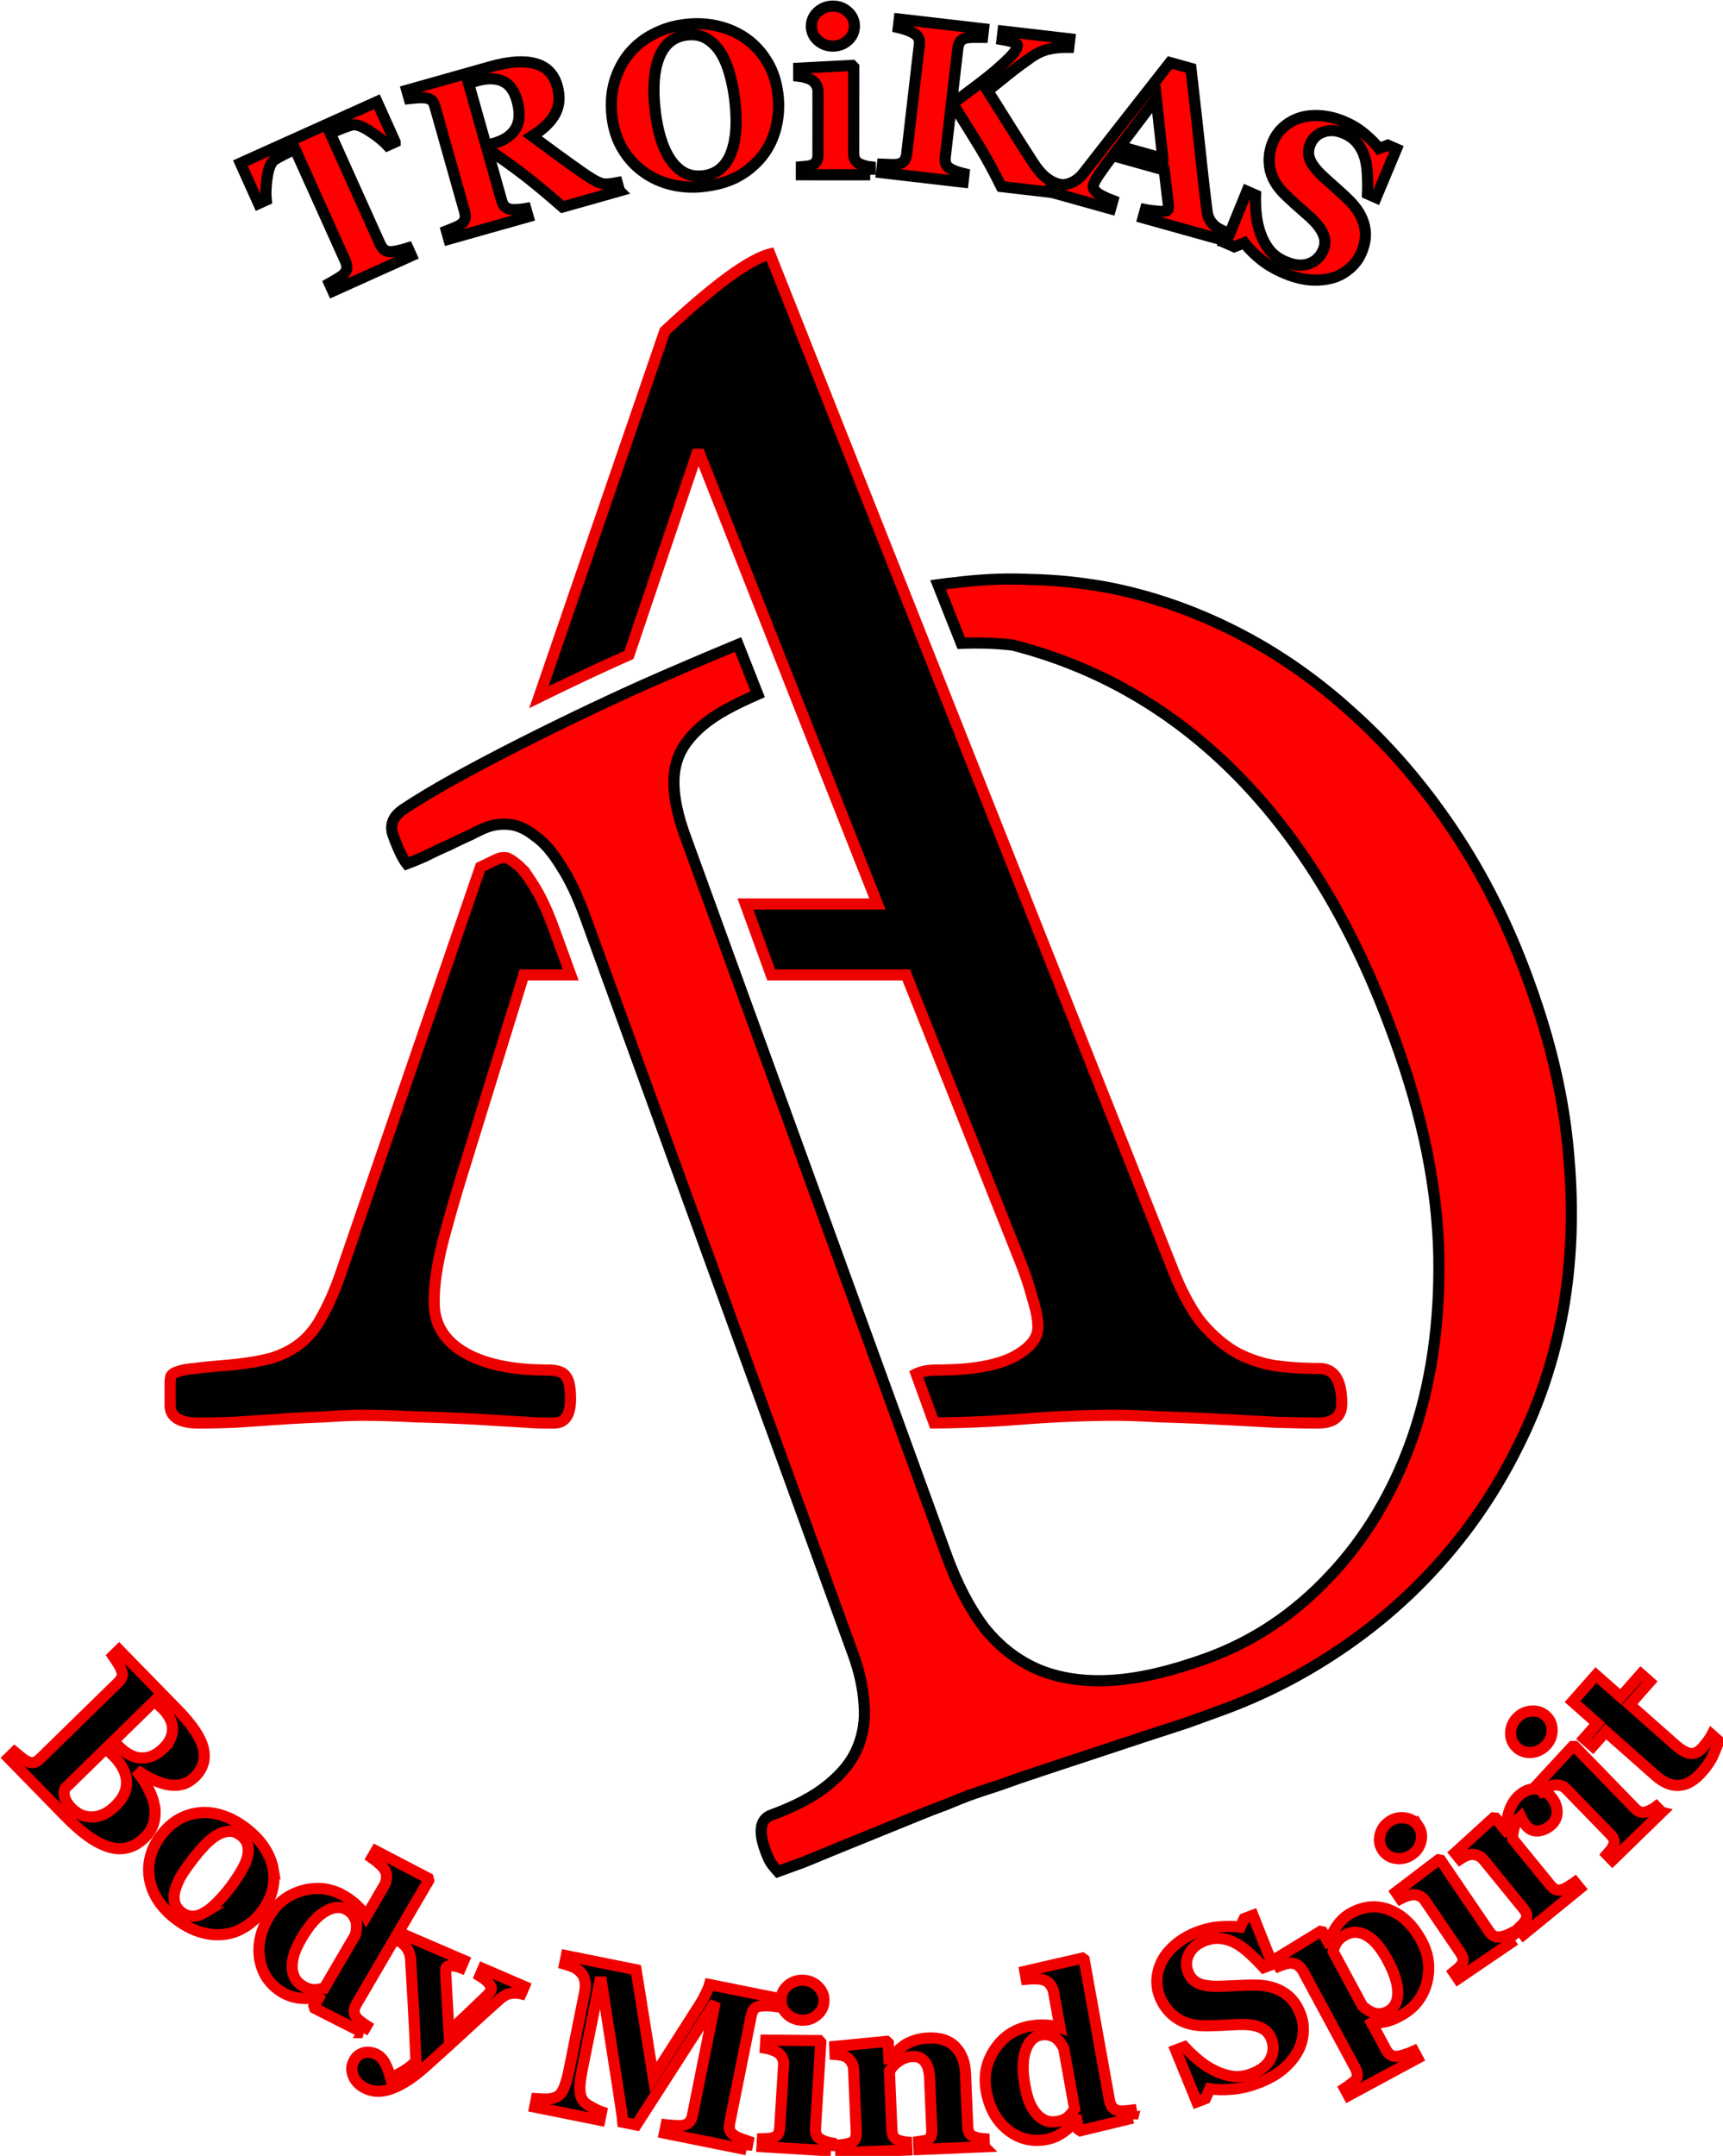 <?xml version="1.0" encoding="UTF-8" standalone="no"?>
<!-- Created with Inkscape (http://www.inkscape.org/) -->

<svg
   xmlns:dc="http://purl.org/dc/elements/1.1/"
   xmlns:cc="http://creativecommons.org/ns#"
   xmlns:rdf="http://www.w3.org/1999/02/22-rdf-syntax-ns#"
   xmlns:svg="http://www.w3.org/2000/svg"
   xmlns="http://www.w3.org/2000/svg"
   xmlns:sodipodi="http://sodipodi.sourceforge.net/DTD/sodipodi-0.dtd"
   xmlns:inkscape="http://www.inkscape.org/namespaces/inkscape"
   width="45.128mm"
   height="56.444mm"
   viewBox="0 0 159.902 200"
   id="svg2"
   version="1.1"
   inkscape:version="0.91 r13725"
   sodipodi:docname="AD-troikas-200px.svg"
   inkscape:export-filename="/home/troikas/Εικόνες/My_Paint/MP4/AD_logo/AD-troikas.png"
   inkscape:export-xdpi="90"
   inkscape:export-ydpi="90">
  <defs
     id="defs4" />
  <sodipodi:namedview
     id="base"
     pagecolor="#ffffff"
     bordercolor="#666666"
     borderopacity="1.0"
     inkscape:pageopacity="0.0"
     inkscape:pageshadow="2"
     inkscape:zoom="0.5"
     inkscape:cx="76.918075"
     inkscape:cy="275.07952"
     inkscape:document-units="px"
     inkscape:current-layer="layer1"
     showgrid="false"
     showborder="true"
     inkscape:window-width="1024"
     inkscape:window-height="553"
     inkscape:window-x="0"
     inkscape:window-y="26"
     inkscape:window-maximized="1"
     fit-margin-top="0"
     fit-margin-left="0"
     fit-margin-right="0"
     fit-margin-bottom="0"
     inkscape:showpageshadow="false" />
  <g
     inkscape:label="Layer 1"
     inkscape:groupmode="layer"
     id="layer1"
     transform="translate(-173.701,-586.084)">
    <g
       id="g7144"
       transform="matrix(0.345,0,0,0.345,113.829,506.043)">
      <g
         transform="translate(47.53,7.48)"
         id="g7061">
        <path
           style="font-style:normal;font-variant:normal;font-weight:normal;font-stretch:normal;font-size:medium;line-height:125%;font-family:'BABEL Unicode';-inkscape-font-specification:'BABEL Unicode';text-align:center;letter-spacing:0px;word-spacing:0px;text-anchor:middle;opacity:1;fill:#000000;fill-opacity:1;stroke:#ec0000;stroke-width:3;stroke-linecap:butt;stroke-linejoin:miter;stroke-miterlimit:4;stroke-dasharray:none;stroke-opacity:1"
           d="m 333.123,292.833 c -5.728,1.537 -15.159,8.452 -28.291,20.746 l -33.865,98.43 c 3.58,-1.757 7.212,-3.516 10.922,-5.275 4.506,-2.137 8.927,-4.151 13.309,-6.111 l 18.227,-53.932 0.84,0 47.777,120.914 -35.506,0 6.932,19.068 36.328,0 30.596,76.908 c 1.397,3.493 2.515,6.845 3.354,10.059 0.978,3.074 1.467,5.658 1.467,7.754 0,3.074 -2.306,5.797 -6.916,8.172 -4.61,2.235 -11.385,3.354 -20.326,3.354 -2.258,0 -4.093,0.346 -5.502,1.037 l 4.797,13.189 c 7.678,-0.056 15.521,-0.386 23.547,-1.023 8.801,-0.699 17.393,-1.049 25.775,-1.049 2.515,0 6.285,0.141 11.314,0.42 5.029,0.14 10.268,0.349 15.717,0.629 5.448,0.279 10.618,0.558 15.508,0.838 5.029,0.14 8.802,0.209 11.316,0.209 4.331,0 6.496,-1.746 6.496,-5.238 0,-6.287 -2.027,-9.432 -6.078,-9.432 -4.471,0 -8.591,-0.279 -12.363,-0.838 -3.772,-0.699 -7.263,-1.955 -10.477,-3.771 -3.213,-1.956 -6.218,-4.61 -9.012,-7.963 -2.654,-3.493 -5.099,-8.033 -7.334,-13.621 L 333.123,292.833 Z m -71.518,162.297 c -0.564,-0.01 -0.998,0.079 -1.488,0.258 -0.344,0.125 -1.606,0.679 -3.295,1.561 a 9.001,9.001 0 0 1 -0.535,0.256 c -0.333,0.147 -0.692,0.318 -1.033,0.473 l -37.807,109.887 c -1.537,4.331 -3.144,7.963 -4.82,10.896 -1.537,2.934 -3.423,5.309 -5.658,7.125 -2.235,1.816 -4.959,3.213 -8.172,4.191 -3.213,0.838 -7.195,1.466 -11.945,1.885 -3.632,0.279 -6.425,0.558 -8.381,0.838 -1.956,0.14 -3.494,0.421 -4.611,0.84 -0.978,0.279 -1.605,0.697 -1.885,1.256 -0.14,0.559 -0.211,1.329 -0.211,2.307 l 0,5.447 c 0,3.213 2.585,4.82 7.754,4.82 2.515,0 5.729,-0.069 9.641,-0.209 4.051,-0.279 8.172,-0.558 12.363,-0.838 4.191,-0.279 8.243,-0.489 12.154,-0.629 3.912,-0.279 7.195,-0.42 9.85,-0.42 3.912,0 8.591,0.141 14.039,0.42 5.588,0.14 11.037,0.349 16.346,0.629 l 13.83,0.838 c 1.956,0.14 3.563,0.209 4.82,0.209 l 2.516,0 c 2.934,0 4.4,-2.165 4.4,-6.496 0,-3.074 -0.42,-5.1 -1.258,-6.078 -0.699,-1.118 -2.306,-1.676 -4.82,-1.676 -9.64,0 -17.182,-1.607 -22.631,-4.82 -5.309,-3.213 -7.963,-7.613 -7.963,-13.201 l 0,-0.838 c 0,-3.912 0.699,-8.802 2.096,-14.67 1.537,-6.007 3.562,-13.061 6.076,-21.164 l 15.926,-51.553 12.627,0 -4.504,-12.391 c -1.937,-5.328 -3.916,-9.365 -5.646,-11.975 a 9.001,9.001 0 0 1 -0.191,-0.301 c -1.791,-2.946 -3.438,-4.614 -4.355,-5.252 a 9.001,9.001 0 0 1 -0.477,-0.355 c -1.379,-1.101 -2.088,-1.222 -2.135,-1.227 -0.224,-0.026 -0.427,-0.04 -0.615,-0.043 z"
           id="path4148"
           inkscape:connector-curvature="0" />
        <path
           style="font-style:normal;font-variant:normal;font-weight:normal;font-stretch:normal;font-size:medium;line-height:125%;font-family:'BABEL Unicode';-inkscape-font-specification:'BABEL Unicode';text-align:center;letter-spacing:0px;word-spacing:0px;text-anchor:middle;opacity:1;fill:#ff0000;fill-opacity:1;stroke:#000100;stroke-width:3;stroke-linecap:butt;stroke-linejoin:miter;stroke-miterlimit:4;stroke-dasharray:none;stroke-opacity:1"
           d="m 398.502,380.216 c -4.939,-0.016 -9.969,0.293 -15.09,0.928 -1.681,0.167 -3.373,0.369 -5.074,0.607 l 6.25,15.748 c 4.808,-0.187 9.433,-0.035 13.861,0.477 23.274,5.958 43.547,17.763 60.816,35.418 17.269,17.655 31.106,40.793 41.512,69.416 l 0.572,1.576 c 7.446,20.482 11.349,39.801 11.705,57.955 0.309,18.023 -2.08,34.352 -7.166,48.984 -5.134,14.501 -12.536,26.854 -22.205,37.059 -9.538,10.156 -20.542,17.501 -33.016,22.035 -9.585,3.484 -18.084,5.459 -25.496,5.924 -7.412,0.465 -14.001,-0.484 -19.766,-2.848 -5.633,-2.412 -10.485,-6.148 -14.555,-11.209 -3.986,-5.24 -7.41,-11.8 -10.273,-19.678 L 310.342,449.403 c -2.052,-5.646 -3.067,-10.48 -3.043,-14.502 -0.024,-4.154 1.116,-7.763 3.42,-10.83 2.387,-3.246 5.934,-6.172 10.637,-8.773 2.464,-1.35 5.298,-2.716 8.484,-4.098 l -5.283,-13.373 c -0.262,0.108 -0.483,0.193 -0.748,0.303 -5.813,2.411 -11.93,5.005 -18.352,7.785 -6.422,2.78 -12.993,5.765 -19.713,8.951 -6.72,3.186 -13.22,6.367 -19.498,9.541 -6.279,3.174 -12.205,6.294 -17.779,9.361 -5.443,3.019 -10.139,5.841 -14.09,8.467 -2.733,1.886 -3.6,4.208 -2.598,6.965 1.336,3.676 2.554,6.207 3.652,7.592 1.182,-0.43 2.799,-1.091 4.852,-1.986 2.005,-1.026 4.101,-2.012 6.285,-2.955 2.137,-1.074 4.166,-2.034 6.088,-2.881 1.874,-0.979 3.336,-1.659 4.387,-2.041 1.969,-0.716 4.039,-0.948 6.211,-0.697 2.172,0.251 4.411,1.294 6.715,3.133 2.387,1.659 4.69,4.316 6.91,7.969 2.303,3.474 4.505,8.098 6.605,13.875 l 72.025,198.129 c 1.718,4.727 2.703,9.274 2.953,13.643 0.334,4.189 -0.312,8.14 -1.936,11.852 -1.54,3.533 -4.214,6.809 -8.021,9.828 -3.676,2.972 -8.665,5.603 -14.967,7.895 -3.02,1.098 -3.575,4.273 -1.666,9.525 0.477,1.313 0.924,2.338 1.342,3.078 0.37,0.609 1.056,1.476 2.059,2.598 l 6.893,-2.506 c 2.841,-1.181 5.945,-2.46 9.311,-3.832 3.366,-1.372 6.864,-2.792 10.492,-4.26 3.629,-1.468 7.06,-2.863 10.295,-4.188 3.235,-1.325 6.099,-2.441 8.594,-3.348 2.578,-1.086 4.459,-1.844 5.641,-2.273 1.969,-0.716 4.685,-1.629 8.146,-2.738 3.545,-1.289 7.442,-2.631 11.691,-4.027 4.249,-1.396 8.695,-2.863 13.338,-4.402 4.774,-1.587 9.352,-3.103 13.732,-4.547 4.381,-1.444 8.368,-2.745 11.961,-3.902 l 8.469,-3.078 0.787,-0.287 c 11.16,-4.057 21.755,-9.47 31.781,-16.236 10.158,-6.814 19.289,-14.816 27.395,-24.006 8.105,-9.19 14.945,-19.405 20.52,-30.648 5.706,-11.291 9.754,-23.466 12.143,-36.523 2.341,-13.189 2.849,-27.124 1.525,-41.805 -1.192,-14.729 -4.7,-30.101 -10.523,-46.119 l -0.43,-1.184 c -5.346,-14.705 -12.071,-28.09 -20.174,-40.158 -8.103,-12.068 -17.113,-22.543 -27.031,-31.424 -9.787,-8.929 -20.325,-16.247 -31.615,-21.953 -11.291,-5.706 -22.846,-9.681 -34.662,-11.926 -6.839,-1.23 -13.552,-1.911 -20.141,-2.043 -1.626,-0.078 -3.262,-0.12 -4.908,-0.125 z"
           id="path4150"
           inkscape:connector-curvature="0" />
      </g>
    </g>
    <path
       style="fill:none;stroke:none;stroke-width:4.893;stroke-linecap:round;stroke-linejoin:round;stroke-miterlimit:4;stroke-dasharray:none;stroke-opacity:1"
       d="M 399.854,828.801 A 299.053,301.053 89.6 0 1 96.718,531.859 299.053,301.053 89.6 0 1 395.674,230.709 299.053,301.053 89.6 0 1 698.81,527.651 299.053,301.053 89.6 0 1 399.854,828.801 Z"
       id="path7069"
       inkscape:connector-curvature="0" />
    <g
       id="text7080"
       style="font-style:normal;font-variant:normal;font-weight:bold;font-stretch:normal;font-size:60px;line-height:125%;font-family:Georgia;-inkscape-font-specification:'Georgia, Bold';text-align:center;letter-spacing:0px;word-spacing:0px;writing-mode:lr-tb;text-anchor:middle;fill:#ff0000;fill-opacity:1;stroke:#000100;stroke-width:3;stroke-linecap:butt;stroke-linejoin:miter;stroke-miterlimit:4;stroke-dasharray:none;stroke-opacity:1"
       transform="matrix(0.345,0,0,0.345,113.829,530.986)">
      <path
         inkscape:connector-curvature="0"
         id="path7054"
         style="fill:#ff0000;fill-opacity:1;stroke:#000100;stroke-width:3;stroke-miterlimit:4;stroke-dasharray:none;stroke-opacity:1"
         d="m 279.828,197.9 -2.057,0.926 q -1.923,-2.058 -5.017,-4.007 -3.067,-1.961 -4.713,-1.477 -0.903,0.278 -2.195,0.763 -1.292,0.485 -2.2,0.894 l -1.256,0.565 13.386,29.733 q 0.433,0.962 1.117,1.553 0.672,0.565 1.88,0.535 0.723,-0.036 2.125,-0.346 1.417,-0.349 2.374,-0.651 l 0.938,2.084 -21.131,9.513 -0.938,-2.084 q 0.739,-0.429 2.068,-1.188 1.344,-0.798 1.755,-1.24 0.849,-0.896 0.872,-1.774 0.023,-0.878 -0.422,-1.866 l -13.506,-30 -1.256,0.565 q -0.908,0.409 -2.128,1.054 -1.22,0.645 -2.026,1.137 -1.453,0.911 -2.046,4.519 -0.566,3.596 -0.3,6.4 l -2.057,0.926 -4.883,-10.846 36.733,-16.537 4.883,10.846 z" />
      <path
         inkscape:connector-curvature="0"
         id="path7056"
         style="fill:#ff0000;fill-opacity:1;stroke:#000100;stroke-width:3;stroke-miterlimit:4;stroke-dasharray:none;stroke-opacity:1"
         d="m 340.197,211.041 -15.338,4.329 q -5.694,-4.968 -9.364,-7.829 -3.641,-2.869 -8.897,-6.5 l -1.551,0.438 3.43,12.152 q 0.286,1.015 0.852,1.616 0.594,0.593 1.8,0.77 0.599,0.074 1.799,0.01 1.22,-0.101 2.061,-0.247 l 0.621,2.199 -21.344,6.024 -0.621,-2.199 q 0.794,-0.315 2.079,-0.83 1.306,-0.551 1.806,-0.936 0.944,-0.754 1.12,-1.534 0.168,-0.808 -0.135,-1.88 l -7.966,-28.224 q -0.286,-1.015 -0.788,-1.604 -0.501,-0.589 -1.829,-0.762 -1.006,-0.112 -2.318,-0.015 -1.284,0.088 -2.021,0.175 l -0.621,-2.199 22.443,-6.335 q 7.528,-2.125 12.088,-0.855 4.58,1.234 5.925,5.999 1.186,4.201 -0.515,7.451 -1.68,3.214 -6.209,6.045 2.618,1.94 6.078,4.494 3.489,2.546 7.215,5.178 1.184,0.853 3.132,2.038 1.968,1.149 3.228,1.189 0.704,0.014 1.731,-0.123 1.055,-0.146 1.486,-0.237 l 0.621,2.199 z m -27.597,-24.327 q -1.13,-4.004 -3.903,-5.2 -2.753,-1.232 -6.897,-0.062 l -2.227,0.629 4.727,16.748 2.143,-0.605 q 4.145,-1.17 5.816,-3.985 1.671,-2.816 0.342,-7.524 z" />
      <path
         inkscape:connector-curvature="0"
         id="path7058"
         style="fill:#ff0000;fill-opacity:1;stroke:#000100;stroke-width:3;stroke-miterlimit:4;stroke-dasharray:none;stroke-opacity:1"
         d="m 374.379,170.186 q 3.377,2.443 5.607,6.197 2.259,3.751 2.841,8.815 0.518,4.511 -0.527,8.76 -1.045,4.249 -3.56,7.516 -2.647,3.4 -6.495,5.582 -3.852,2.153 -9.44,2.795 -4.511,0.518 -8.698,-0.505 -4.187,-1.023 -7.567,-3.495 -3.345,-2.417 -5.575,-6.172 -2.23,-3.754 -2.789,-8.615 -0.582,-5.064 0.664,-9.365 1.272,-4.334 3.961,-7.621 2.667,-3.226 6.593,-5.24 3.952,-2.046 8.609,-2.581 4.628,-0.532 8.847,0.517 4.249,1.045 7.528,3.411 z m -4.086,30.401 q 1.005,-2.799 1.203,-6.213 0.198,-3.414 -0.287,-7.634 -0.411,-3.58 -1.323,-6.896 -0.886,-3.349 -2.413,-5.857 -1.556,-2.505 -3.806,-3.868 -2.25,-1.363 -5.336,-1.009 -5.268,0.605 -7.429,5.926 -2.164,5.291 -1.118,14.401 0.445,3.871 1.421,7.239 1.006,3.364 2.581,5.778 1.607,2.44 3.783,3.664 2.172,1.195 5.112,0.858 2.881,-0.331 4.781,-2.024 1.899,-1.693 2.831,-4.365 z" />
      <path
         inkscape:connector-curvature="0"
         id="path7060"
         style="fill:#ff0000;fill-opacity:1;stroke:#000100;stroke-width:3;stroke-miterlimit:4;stroke-dasharray:none;stroke-opacity:1"
         d="m 407.627,206.707 -18.516,-0.011 0.001,-2.139 q 0.762,-0.058 1.494,-0.146 0.732,-0.087 1.26,-0.292 0.938,-0.351 1.319,-0.995 0.381,-0.674 0.382,-1.758 l 0.01,-17.051 q 6.3e-4,-1.025 -0.468,-1.787 -0.468,-0.791 -1.171,-1.26 -0.527,-0.352 -1.611,-0.675 -1.054,-0.323 -1.933,-0.411 l 0.001,-2.139 14.356,-0.753 0.439,0.44 -0.014,23.262 q -6.2e-4,1.025 0.438,1.758 0.439,0.703 1.259,1.055 0.586,0.264 1.289,0.47 0.703,0.205 1.465,0.294 l -0.001,2.139 z m -4.253,-39.964 q -10e-4,2.227 -1.731,3.808 -1.7,1.552 -4.044,1.55 -2.373,-0.001 -4.101,-1.555 -1.698,-1.583 -1.697,-3.81 10e-4,-2.227 1.702,-3.808 1.729,-1.581 4.103,-1.58 2.373,0.001 4.071,1.585 1.698,1.583 1.697,3.81 z" />
      <path
         inkscape:connector-curvature="0"
         id="path7062"
         style="fill:#ff0000;fill-opacity:1;stroke:#000100;stroke-width:3;stroke-miterlimit:4;stroke-dasharray:none;stroke-opacity:1"
         d="m 459.23,211.764 -16.355,-1.897 q -3.038,-6.103 -5.564,-10.26 -2.526,-4.157 -6.485,-10.455 l -1.513,-0.175 -1.505,12.979 q -0.121,1.048 0.172,1.819 0.294,0.771 1.372,1.398 0.497,0.294 1.488,0.644 1.021,0.354 2.026,0.589 l -0.263,2.27 -21.943,-2.544 0.263,-2.27 q 0.792,0.033 2.232,0.082 1.469,0.052 2.078,-0.113 1.095,-0.286 1.587,-0.966 0.492,-0.68 0.62,-1.786 l 3.395,-29.276 q 0.118,-1.019 -0.15,-1.758 -0.268,-0.739 -1.368,-1.427 -0.855,-0.512 -2.105,-0.922 -1.25,-0.41 -2.026,-0.589 l 0.263,-2.27 22.67,2.629 -0.263,2.27 q -0.912,-0.017 -2.213,0.009 -1.268,4e-4 -2.204,0.187 -1.179,0.247 -1.652,1.018 -0.473,0.771 -0.588,1.76 l -1.613,13.911 1.222,0.142 q 2.51,-1.803 5.874,-4.362 3.364,-2.559 5.239,-4.229 2.628,-2.32 3.881,-3.709 1.281,-1.385 1.41,-2.491 0.057,-0.495 -0.96,-0.878 -1.017,-0.383 -3.157,-0.75 l 0.263,-2.27 17.956,2.082 -0.263,2.27 q -3.3,-0.029 -5.61,0.559 -2.306,0.558 -4.715,2.255 -3.438,2.433 -5.715,4.263 -2.244,1.804 -5.788,4.638 2.399,3.729 5.754,9.132 3.358,5.374 6.715,10.511 0.851,1.308 2.003,2.562 1.156,1.225 2.62,2.073 0.69,0.404 1.601,0.687 0.911,0.283 1.577,0.389 l -0.263,2.27 z" />
      <path
         inkscape:connector-curvature="0"
         id="path7064"
         style="fill:#ff0000;fill-opacity:1;stroke:#000100;stroke-width:3;stroke-miterlimit:4;stroke-dasharray:none;stroke-opacity:1"
         d="m 502.842,224.358 -21.814,-6.085 0.614,-2.201 q 1.555,0.312 3.733,0.464 2.186,0.123 2.367,-0.526 0.063,-0.226 0.085,-0.524 0.051,-0.29 -0.013,-0.825 l -1.1,-9.249 -13.828,-3.857 q -0.802,1.023 -1.828,2.41 -0.997,1.395 -1.759,2.49 -0.977,1.431 -1.287,2.105 -0.281,0.682 -0.36,0.964 -0.252,0.903 0.922,1.93 1.21,1.007 4.32,2.178 l -0.614,2.201 -16.424,-4.581 0.614,-2.201 q 0.947,0.203 2.167,0.3 1.256,0.077 2.051,-0.158 1.346,-0.355 2.412,-1.122 1.094,-0.759 2.008,-1.964 5.485,-7.017 10.979,-14.061 5.522,-7.037 12.177,-15.522 l 5.644,1.574 q 1.737,15.145 2.665,23.92 0.928,8.775 1.681,14.582 0.131,0.949 0.498,1.812 0.375,0.835 1.246,1.747 0.664,0.672 1.645,1.189 0.981,0.517 1.812,0.81 l -0.614,2.201 z m -16.505,-22.063 -1.767,-16.126 -9.775,12.907 11.542,3.22 z" />
      <path
         inkscape:connector-curvature="0"
         id="path7066"
         style="fill:#ff0000;fill-opacity:1;stroke:#000100;stroke-width:3;stroke-miterlimit:4;stroke-dasharray:none;stroke-opacity:1"
         d="m 518.596,232.969 q -3.489,-1.527 -6.146,-3.713 -2.63,-2.174 -4.207,-4.272 l -2.674,1.068 -2.281,-0.998 5.677,-13.921 2.308,1.01 q -0.079,2.3 0.177,5.002 0.256,2.703 1.088,5.113 0.85,2.515 2.37,4.523 1.546,2.02 4.257,3.206 3.65,1.598 6.358,0.672 2.746,-0.941 3.933,-3.651 0.975,-2.228 -0.031,-4.459 -0.968,-2.246 -3.948,-4.862 -1.937,-1.711 -3.573,-3.163 -1.609,-1.44 -2.991,-2.812 -3.168,-3.21 -3.802,-6.877 -0.607,-3.655 0.932,-7.171 0.975,-2.228 2.834,-3.845 1.871,-1.644 4.439,-2.47 2.441,-0.755 5.628,-0.511 3.187,0.244 6.435,1.665 3.167,1.386 5.544,3.482 2.389,2.069 3.584,3.647 l 2.342,-0.894 2.335,1.022 -5.471,13.084 -2.308,-1.01 q 0.111,-2.446 -0.038,-5.101 -0.11,-2.671 -0.684,-4.649 -0.634,-2.132 -1.952,-3.797 -1.307,-1.691 -3.615,-2.701 -2.899,-1.269 -5.467,-0.442 -2.542,0.838 -3.599,3.254 -0.998,2.281 -0.049,4.424 0.976,2.154 3.876,4.735 1.692,1.54 3.465,3.116 1.773,1.575 3.113,2.898 3.234,3.206 4.084,6.744 0.889,3.523 -0.826,7.441 -1.081,2.469 -3.245,4.272 -2.164,1.803 -4.793,2.475 -2.887,0.751 -6.105,0.43 -3.217,-0.321 -6.975,-1.965 z" />
    </g>
    <path
       inkscape:connector-curvature="0"
       id="path7124"
       d="m 168.948,722.307 a 301.053,299.053 49.919 0 0 422.656,37.794 301.053,299.053 49.919 0 0 34.976,-422.898 301.053,299.053 49.919 0 0 -422.655,-37.794 301.053,299.053 49.919 0 0 -34.976,422.898 z"
       style="fill:none;stroke:none;stroke-width:4.893;stroke-linecap:round;stroke-linejoin:round;stroke-miterlimit:4;stroke-dasharray:none;stroke-opacity:1" />
    <g
       id="text7134"
       style="font-style:normal;font-variant:normal;font-weight:bold;font-stretch:normal;font-size:60px;line-height:125%;font-family:Georgia;-inkscape-font-specification:'Georgia, Bold';text-align:start;letter-spacing:0px;word-spacing:0px;writing-mode:lr-tb;text-anchor:start;fill:#000000;fill-opacity:1;stroke:#f20000;stroke-width:3;stroke-linecap:butt;stroke-linejoin:miter;stroke-miterlimit:4;stroke-dasharray:none;stroke-opacity:1"
       transform="matrix(0.345,0,0,0.345,115.925,507.547)">
      <path
         inkscape:connector-curvature="0"
         id="path7070"
         style="fill:#000000;fill-opacity:1;stroke:#f20000;stroke-width:3;stroke-miterlimit:4;stroke-dasharray:none;stroke-opacity:1"
         d="m 209.036,713.263 q 0.388,2.242 -0.197,4.452 -0.564,2.189 -2.451,4.032 -2.263,2.211 -4.777,2.782 -2.472,0.572 -5.113,-0.329 -2.806,-0.945 -5.62,-3.029 -2.793,-2.063 -6.048,-5.395 l -15.087,-15.446 1.635,-1.597 q 0.697,0.588 1.785,1.45 1.088,0.862 1.645,1.097 1.072,0.468 1.841,0.25 0.811,-0.218 1.628,-1.017 l 20.958,-20.471 q 0.754,-0.737 1.032,-1.459 0.278,-0.722 -0.205,-1.971 -0.362,-0.916 -1.034,-1.939 -0.651,-1.044 -1.181,-1.796 l 1.635,-1.597 15.783,16.158 q 5.957,6.099 6.921,10.44 0.964,4.341 -2.305,7.535 -1.509,1.474 -3.255,1.992 -1.725,0.498 -3.669,0.185 -1.779,-0.269 -3.736,-1.142 -1.958,-0.872 -3.932,-2.139 l -0.398,0.389 q 1.429,1.798 2.583,4.112 1.175,2.293 1.564,4.452 z m 2.357,-15.49 q 2.473,-2.416 2.485,-5.171 0.032,-2.734 -2.691,-5.522 -0.389,-0.398 -1.065,-1.007 -0.635,-0.608 -1.106,-1.049 l -11.024,10.768 1.065,1.09 q 3.316,3.395 6.465,3.474 3.169,0.058 5.873,-2.583 z m -12.839,15.408 q 3.102,-3.03 2.956,-6.491 -0.146,-3.462 -3.524,-6.92 -0.389,-0.398 -1.086,-1.028 -0.656,-0.629 -0.984,-0.923 l -10.877,10.625 q -0.591,0.946 -0.174,2.463 0.438,1.497 1.81,2.901 2.436,2.494 5.628,2.407 3.212,-0.066 6.251,-3.034 z" />
      <path
         inkscape:connector-curvature="0"
         id="path7072"
         style="fill:#000000;fill-opacity:1;stroke:#f20000;stroke-width:3;stroke-miterlimit:4;stroke-dasharray:none;stroke-opacity:1"
         d="m 240.981,730.39 q 0.476,2.926 -0.343,5.849 -0.819,2.923 -2.828,5.517 -1.991,2.571 -4.671,4.164 -2.638,1.588 -5.608,1.882 -3.175,0.32 -6.441,-0.727 -3.242,-1.029 -6.508,-3.559 -2.826,-2.189 -4.583,-4.847 -1.734,-2.641 -2.308,-5.679 -0.558,-2.915 0.181,-5.974 0.757,-3.082 2.946,-5.908 2.153,-2.779 4.702,-4.252 2.59,-1.477 5.683,-1.787 2.97,-0.294 6.153,0.764 3.224,1.052 6.328,3.456 3.243,2.512 4.998,5.317 1.796,2.8 2.301,5.785 z m -18.362,11.458 q 1.514,-0.902 3.181,-2.576 1.69,-1.656 3.592,-4.111 1.256,-1.621 2.639,-3.885 1.383,-2.264 1.853,-3.827 0.574,-1.89 0.224,-3.495 -0.327,-1.587 -1.832,-2.753 -1.644,-1.274 -3.34,-1.142 -1.672,0.15 -3.317,1.173 -1.509,0.943 -3.076,2.583 -1.549,1.617 -3.038,3.539 -1.956,2.525 -3.085,4.318 -1.112,1.77 -1.778,3.922 -0.58,1.849 -0.23,3.454 0.35,1.605 1.879,2.789 1.39,1.076 2.978,1.084 1.606,-0.016 3.351,-1.073 z" />
      <path
         inkscape:connector-curvature="0"
         id="path7074"
         style="fill:#000000;fill-opacity:1;stroke:#f20000;stroke-width:3;stroke-miterlimit:4;stroke-dasharray:none;stroke-opacity:1"
         d="m 265.003,774.196 -12.897,-6.558 -0.172,-0.576 1.361,-2.327 -0.147,-0.154 q -2.023,0.616 -4.739,0.385 -2.676,-0.241 -4.825,-1.498 -5.109,-2.988 -6.203,-8.718 -1.094,-5.731 2.426,-11.75 3.121,-5.336 9.046,-6.996 5.951,-1.645 11.211,1.432 2.074,1.213 3.614,2.758 1.555,1.52 2.272,2.788 l 4.836,-8.27 q 0.547,-0.936 0.641,-1.967 0.109,-1.056 -0.257,-1.881 -0.459,-1.015 -1.514,-1.938 -1.015,-0.933 -2.145,-1.73 l 1.08,-1.846 14.041,7.329 0.143,0.626 -19.39,33.155 q -0.562,0.961 -0.643,1.796 -0.056,0.85 0.43,1.643 0.368,0.589 1.306,1.307 0.963,0.733 1.606,1.143 l -1.08,1.846 z m -10.265,-12.044 8.356,-14.289 q 0.163,-0.685 0.248,-1.586 0.111,-0.886 -0.076,-1.843 -0.195,-0.827 -0.818,-1.734 -0.598,-0.893 -1.66,-1.514 -2.529,-1.479 -5.819,0.432 -3.29,1.911 -6.337,7.121 -1.198,2.048 -1.881,3.855 -0.643,1.796 -0.694,3.565 -0.051,1.769 0.644,3.193 0.72,1.439 2.338,2.386 1.543,0.902 2.894,0.912 1.367,-0.015 2.803,-0.499 z" />
      <path
         inkscape:connector-curvature="0"
         id="path7076"
         style="fill:#000000;fill-opacity:1;stroke:#f20000;stroke-width:3;stroke-miterlimit:4;stroke-dasharray:none;stroke-opacity:1"
         d="m 307.662,763.753 q -1.292,-0.333 -2.762,-0.105 -1.443,0.24 -2.857,1.449 -4.423,3.901 -9.259,8.389 -4.824,4.461 -10.581,9.606 -3.221,2.887 -5.709,4.368 -2.488,1.48 -4.358,2.046 -1.755,0.52 -3.228,0.46 -1.473,-0.06 -2.765,-0.617 -2.556,-1.101 -3.53,-3.211 -0.946,-2.098 -0.182,-3.874 0.324,-0.753 0.764,-1.33 0.466,-0.565 1.333,-1.021 0.685,-0.407 1.759,-0.455 1.089,-0.01 2.219,0.477 1.507,0.649 2.427,2.289 0.92,1.64 1.601,4.134 1.27,-0.506 3.327,-1.725 2.072,-1.181 3.49,-2.771 -0.305,-8.106 -0.659,-14.096 -0.343,-6.017 -0.791,-13.419 -0.116,-1.581 -0.945,-2.768 -0.817,-1.213 -2.012,-1.919 l 0.846,-1.964 16.467,7.092 -0.846,1.964 q -0.926,-0.367 -2.3,-0.512 -1.346,-0.133 -1.601,0.459 -0.093,0.215 -0.128,0.519 -0.024,0.277 -0.017,0.854 0.104,2.278 0.323,6.359 0.258,4.067 0.556,9.522 3.314,-3.102 5.653,-5.349 2.378,-2.262 4.628,-4.45 0.559,-0.557 0.748,-0.922 0.228,-0.38 0.286,-0.515 0.209,-0.484 -0.125,-1.043 -0.295,-0.574 -0.825,-1.121 -0.557,-0.559 -1.118,-0.96 -0.561,-0.401 -0.941,-0.629 l 0.846,-1.964 11.113,4.786 -0.846,1.964 z" />
      <path
         inkscape:connector-curvature="0"
         id="path7078"
         style="fill:#000000;fill-opacity:1;stroke:#f20000;stroke-width:3;stroke-miterlimit:4;stroke-dasharray:none;stroke-opacity:1"
         d="m 368.287,805.671 -22.087,-4.44 0.45,-2.24 q 0.994,0.11 2.442,0.192 1.477,0.088 2.04,-0.038 1.149,-0.217 1.759,-0.872 0.61,-0.654 0.841,-1.803 l 6.121,-30.446 -21.217,32.999 -3.619,-0.728 q -0.068,-1 -0.536,-4.022 -0.439,-3.017 -0.731,-4.839 l -4.681,-30.077 -4.983,24.787 q -0.716,3.562 -0.632,5.521 0.119,1.936 1.008,3.012 0.597,0.748 2.325,1.663 1.757,0.921 2.487,1.157 l -0.45,2.24 -17.521,-3.522 0.45,-2.24 q 0.735,0.058 2.402,0.094 1.701,0.013 2.885,-0.526 1.311,-0.573 2.094,-2.388 0.789,-1.844 1.499,-5.376 l 4.059,-20.192 q 0.37,-1.838 0.153,-3.137 -0.211,-1.327 -0.986,-2.23 -0.97,-1.121 -2.124,-1.622 -1.154,-0.501 -2.372,-0.835 l 0.45,-2.24 18.756,3.771 4.642,28.934 12.867,-20.154 q 0.673,-1.12 1.41,-2.705 0.737,-1.585 0.87,-2.096 l 18.066,3.632 -0.45,2.24 q -0.931,-0.127 -1.971,-0.157 -1.04,-0.03 -2.017,0.073 -1.195,0.148 -1.73,0.877 -0.506,0.735 -0.703,1.711 l -5.803,28.866 q -0.208,1.034 -0.008,1.821 0.235,0.764 1.251,1.507 0.522,0.374 1.769,0.864 1.275,0.495 1.976,0.726 l -0.45,2.24 z" />
      <path
         inkscape:connector-curvature="0"
         id="path7080"
         style="fill:#000000;fill-opacity:1;stroke:#f20000;stroke-width:3;stroke-miterlimit:4;stroke-dasharray:none;stroke-opacity:1"
         d="m 390.917,806.007 -18.48,-1.14 0.132,-2.135 q 0.764,-0.012 1.5,-0.054 0.736,-0.043 1.275,-0.215 0.957,-0.293 1.377,-0.913 0.422,-0.649 0.488,-1.731 L 378.26,782.801 q 0.063,-1.023 -0.358,-1.813 -0.419,-0.818 -1.092,-1.33 -0.505,-0.383 -1.567,-0.772 -1.033,-0.387 -1.905,-0.528 l 0.132,-2.135 14.375,0.124 0.412,0.466 -1.433,23.218 q -0.063,1.023 0.33,1.782 0.395,0.729 1.192,1.13 0.569,0.299 1.258,0.547 0.689,0.248 1.444,0.383 l -0.132,2.135 z m -1.808,-40.148 q -0.137,2.222 -1.96,3.695 -1.792,1.445 -4.131,1.301 -2.369,-0.146 -3.998,-1.802 -1.599,-1.684 -1.461,-3.906 0.137,-2.222 1.931,-3.697 1.823,-1.473 4.191,-1.326 2.369,0.146 3.967,1.83 1.599,1.684 1.461,3.906 z" />
      <path
         inkscape:connector-curvature="0"
         id="path7082"
         style="fill:#000000;fill-opacity:1;stroke:#f20000;stroke-width:3;stroke-miterlimit:4;stroke-dasharray:none;stroke-opacity:1"
         d="m 432.269,804.887 -17.621,0.746 -0.09,-2.137 q 0.554,-0.082 1.34,-0.203 0.787,-0.121 1.188,-0.344 0.601,-0.348 0.838,-0.974 0.237,-0.626 0.187,-1.826 l -0.58,-13.699 q -0.126,-2.986 -1.302,-4.431 -1.147,-1.476 -3.284,-1.386 -1.171,0.05 -2.18,0.444 -0.98,0.393 -1.918,1.107 -0.824,0.621 -1.325,1.258 -0.472,0.636 -0.803,1.119 l 0.665,15.718 q 0.043,1.024 0.366,1.715 0.321,0.661 1.009,0.984 0.479,0.244 1.191,0.419 0.711,0.175 1.388,0.234 l 0.09,2.137 -17.797,0.753 -0.09,-2.137 q 0.729,-0.089 1.457,-0.208 0.756,-0.149 1.276,-0.347 0.923,-0.362 1.246,-1.05 0.323,-0.688 0.277,-1.771 l -0.721,-17.036 q -0.038,-0.907 -0.544,-1.766 -0.505,-0.858 -1.29,-1.382 -0.542,-0.329 -1.371,-0.528 -0.8,-0.201 -1.77,-0.248 l -0.09,-2.137 13.93,-1.352 0.458,0.42 0.18,4.244 0.117,-0.005 q 0.789,-0.766 1.916,-1.84 1.127,-1.074 2.095,-1.76 1.053,-0.748 2.788,-1.32 1.735,-0.572 3.726,-0.656 4.771,-0.202 7.257,2.42 2.514,2.591 2.704,7.07 l 0.607,14.343 q 0.046,1.083 0.395,1.713 0.349,0.63 1.243,0.974 0.477,0.185 1.159,0.361 0.711,0.175 1.593,0.226 l 0.09,2.137 z" />
      <path
         inkscape:connector-curvature="0"
         id="path7084"
         style="fill:#000000;fill-opacity:1;stroke:#f20000;stroke-width:3;stroke-miterlimit:4;stroke-dasharray:none;stroke-opacity:1"
         d="m 472.167,797.181 -14.065,3.393 -0.505,-0.326 -0.477,-2.653 -0.212,-0.021 q -1.138,1.782 -3.353,3.371 -2.191,1.555 -4.642,1.996 -5.825,1.047 -10.38,-2.598 -4.555,-3.646 -5.789,-10.508 -1.094,-6.084 2.333,-11.195 3.456,-5.116 9.453,-6.195 2.364,-0.425 4.539,-0.251 2.169,0.146 3.539,0.644 l -1.696,-9.429 q -0.192,-1.067 -0.79,-1.912 -0.604,-0.874 -1.418,-1.263 -1.008,-0.474 -2.41,-0.489 -1.378,-0.05 -2.754,0.079 l -0.379,-2.105 15.436,-3.55 0.515,0.384 6.798,37.802 q 0.197,1.096 0.678,1.783 0.51,0.682 1.395,0.97 0.663,0.208 1.842,0.145 1.208,-0.068 1.963,-0.174 l 0.379,2.105 z m -15.629,-2.488 -2.93,-16.291 q -0.321,-0.627 -0.841,-1.367 -0.491,-0.745 -1.255,-1.352 -0.686,-0.502 -1.749,-0.787 -1.034,-0.29 -2.246,-0.072 -2.883,0.519 -4.143,4.109 -1.259,3.59 -0.191,9.53 0.42,2.336 1.074,4.153 0.678,1.783 1.789,3.161 1.111,1.378 2.564,2.01 1.482,0.626 3.327,0.295 1.759,-0.316 2.793,-1.187 1.029,-0.899 1.807,-2.2 z" />
      <path
         inkscape:connector-curvature="0"
         id="path7086"
         style="fill:#000000;fill-opacity:1;stroke:#f20000;stroke-width:3;stroke-miterlimit:4;stroke-dasharray:none;stroke-opacity:1"
         d="m 505.882,787.773 q -3.562,1.349 -6.99,1.645 -3.401,0.285 -5.994,-0.111 l -1.164,2.634 -2.329,0.882 -5.679,-13.92 2.356,-0.892 q 1.552,1.699 3.625,3.451 2.073,1.752 4.354,2.894 2.366,1.203 4.857,1.575 2.518,0.362 5.285,-0.686 3.726,-1.411 5.014,-3.966 1.305,-2.593 0.257,-5.36 -0.861,-2.274 -3.141,-3.165 -2.263,-0.929 -6.222,-0.714 -2.582,0.132 -4.765,0.238 -2.157,0.096 -4.104,0.082 -4.509,-0.078 -7.527,-2.256 -2.99,-2.188 -4.349,-5.777 -0.861,-2.274 -0.663,-4.73 0.187,-2.483 1.445,-4.87 1.217,-2.246 3.665,-4.302 2.448,-2.055 5.764,-3.31 3.233,-1.224 6.397,-1.389 3.154,-0.192 5.113,0.1 l 1.049,-2.277 2.384,-0.903 5.241,13.178 -2.356,0.892 q -1.631,-1.826 -3.595,-3.62 -1.947,-1.832 -3.74,-2.844 -1.944,-1.081 -4.051,-1.348 -2.117,-0.295 -4.473,0.597 -2.959,1.121 -4.217,3.508 -1.23,2.377 -0.296,4.843 0.882,2.329 3.059,3.196 2.204,0.857 6.082,0.673 2.287,-0.083 4.656,-0.197 2.369,-0.114 4.252,-0.106 4.554,0.03 7.636,1.964 3.099,1.896 4.614,5.897 0.955,2.521 0.669,5.323 -0.286,2.802 -1.694,5.122 -1.538,2.556 -4.062,4.577 -2.524,2.021 -6.36,3.474 z" />
      <path
         inkscape:connector-curvature="0"
         id="path7088"
         style="fill:#000000;fill-opacity:1;stroke:#f20000;stroke-width:3;stroke-miterlimit:4;stroke-dasharray:none;stroke-opacity:1"
         d="m 549.868,749.53 q 2.935,5.441 1.399,11.295 -1.535,5.855 -7.105,8.859 -2.475,1.335 -4.301,1.654 -1.811,0.345 -3.206,0.165 l -0.206,0.111 3.908,7.245 q 0.487,0.902 1.235,1.364 0.774,0.448 1.663,0.368 0.849,-0.092 2.238,-0.541 1.414,-0.463 2.293,-0.871 l 1.029,1.908 -18.616,10.042 -1.029,-1.908 q 0.617,-0.399 1.513,-1.083 0.91,-0.657 1.317,-1.076 0.672,-0.729 0.58,-1.578 -0.052,-0.837 -0.525,-1.714 l -14.229,-26.378 q -0.536,-0.809 -1.219,-1.273 -0.657,-0.478 -1.618,-0.592 -0.697,-0.057 -1.659,0.196 -0.976,0.227 -1.843,0.595 l -1.015,-1.882 12.195,-7.444 0.568,0.127 1.544,2.862 0.234,-0.06 q 0.77,-2.646 2.318,-4.712 1.574,-2.081 3.611,-3.179 5.337,-2.879 10.476,-0.758 5.125,2.095 8.449,8.258 z m -9.201,5.097 q -1.043,-1.934 -2.273,-3.534 -1.243,-1.626 -2.716,-2.629 -1.447,-1.017 -3.053,-1.216 -1.58,-0.213 -3.23,0.677 -1.676,0.904 -2.362,2.04 -0.7,1.11 -0.947,2.441 l 7.886,14.62 q 0.433,0.432 1.316,1.021 0.87,0.563 1.572,0.816 1.02,0.348 2.026,0.239 1.006,-0.11 1.986,-0.638 2.553,-1.377 2.6,-4.931 0.059,-3.593 -2.806,-8.905 z" />
      <path
         inkscape:connector-curvature="0"
         id="path7090"
         style="fill:#000000;fill-opacity:1;stroke:#f20000;stroke-width:3;stroke-miterlimit:4;stroke-dasharray:none;stroke-opacity:1"
         d="m 574.995,749.306 -15.313,10.409 -1.202,-1.769 q 0.597,-0.477 1.153,-0.961 0.556,-0.484 0.877,-0.95 0.578,-0.818 0.53,-1.565 -0.064,-0.771 -0.673,-1.668 L 550.782,738.7 q -0.576,-0.848 -1.392,-1.214 -0.832,-0.391 -1.677,-0.383 -0.634,0.006 -1.711,0.349 -1.053,0.326 -1.83,0.748 l -1.202,-1.769 11.444,-8.7 0.61,0.116 13.077,19.238 q 0.576,0.848 1.352,1.207 0.759,0.334 1.635,0.164 0.633,-0.111 1.33,-0.337 0.697,-0.226 1.376,-0.581 l 1.202,1.769 z m -26.002,-30.644 q 1.252,1.841 0.711,4.122 -0.532,2.239 -2.471,3.557 -1.963,1.334 -4.265,1.022 -2.295,-0.353 -3.546,-2.195 -1.252,-1.841 -0.736,-4.105 0.54,-2.28 2.503,-3.614 1.963,-1.334 4.257,-0.981 2.295,0.353 3.546,2.195 z" />
      <path
         inkscape:connector-curvature="0"
         id="path7092"
         style="fill:#000000;fill-opacity:1;stroke:#f20000;stroke-width:3;stroke-miterlimit:4;stroke-dasharray:none;stroke-opacity:1"
         d="m 584.907,711.023 q 1.407,1.725 1.414,3.912 -0.011,2.164 -1.76,3.59 -1.657,1.352 -3.5,1.456 -1.82,0.086 -3.154,-1.549 -0.648,-0.795 -0.886,-1.319 -0.257,-0.547 -0.481,-1.007 -1.007,0.897 -1.61,2.523 -0.602,1.625 -0.562,3.483 l 10.166,12.464 q 0.648,0.795 1.324,1.113 0.676,0.318 1.507,0.132 0.703,-0.158 1.964,-0.883 1.265,-0.767 1.783,-1.152 l 1.352,1.657 -15.188,12.388 -1.352,-1.657 q 0.531,-0.508 1.043,-1.039 0.516,-0.572 0.814,-1.042 0.523,-0.842 0.369,-1.587 -0.153,-0.744 -0.839,-1.584 l -10.777,-13.213 q -0.667,-0.817 -1.571,-1.138 -0.923,-0.344 -1.783,-0.285 -0.631,0.061 -1.415,0.398 -0.761,0.318 -1.566,0.861 l -1.352,-1.657 10.348,-9.423 0.618,0.063 2.685,3.292 0.091,-0.074 q 0.085,-3.094 1,-5.541 0.919,-2.489 2.826,-4.044 2.111,-1.722 4.457,-1.442 2.35,0.239 4.035,2.305 z" />
      <path
         inkscape:connector-curvature="0"
         id="path7094"
         style="fill:#000000;fill-opacity:1;stroke:#f20000;stroke-width:3;stroke-miterlimit:4;stroke-dasharray:none;stroke-opacity:1"
         d="m 614.482,714.945 -13.278,12.904 -1.491,-1.534 q 0.505,-0.573 0.969,-1.146 0.464,-0.573 0.699,-1.088 0.427,-0.905 0.251,-1.633 -0.196,-0.749 -0.952,-1.526 l -11.883,-12.228 q -0.715,-0.735 -1.582,-0.955 -0.887,-0.241 -1.718,-0.087 -0.623,0.115 -1.625,0.64 -0.981,0.504 -1.673,1.053 l -1.491,-1.534 9.764,-10.551 0.621,0.009 16.212,16.682 q 0.715,0.735 1.54,0.954 0.805,0.198 1.638,-0.122 0.604,-0.219 1.251,-0.562 0.647,-0.343 1.255,-0.811 l 1.491,1.534 z m -30.918,-25.676 q 1.552,1.597 1.415,3.936 -0.136,2.298 -1.817,3.931 -1.702,1.654 -4.024,1.745 -2.321,0.05 -3.873,-1.547 -1.552,-1.597 -1.436,-3.916 0.137,-2.339 1.839,-3.993 1.702,-1.654 4.023,-1.704 2.321,-0.05 3.873,1.547 z" />
      <path
         inkscape:connector-curvature="0"
         id="path7096"
         style="fill:#000000;fill-opacity:1;stroke:#f20000;stroke-width:3;stroke-miterlimit:4;stroke-dasharray:none;stroke-opacity:1"
         d="m 629.796,695.784 q -0.627,1.948 -1.561,3.977 -0.912,2.049 -2.949,4.353 -3.027,3.424 -6.17,3.617 -3.123,0.171 -6.218,-2.565 l -13.476,-11.915 -3.493,3.951 -2.37,-2.096 3.571,-4.038 -6.65,-5.88 6.307,-7.133 6.65,5.88 5.434,-6.146 2.37,2.096 -5.395,6.102 12.028,10.634 q 2.568,2.27 4.264,2.519 1.716,0.227 3.346,-1.617 0.524,-0.593 1.368,-1.724 0.844,-1.131 1.103,-1.645 l 1.844,1.63 z" />
    </g>
  </g>
</svg>
